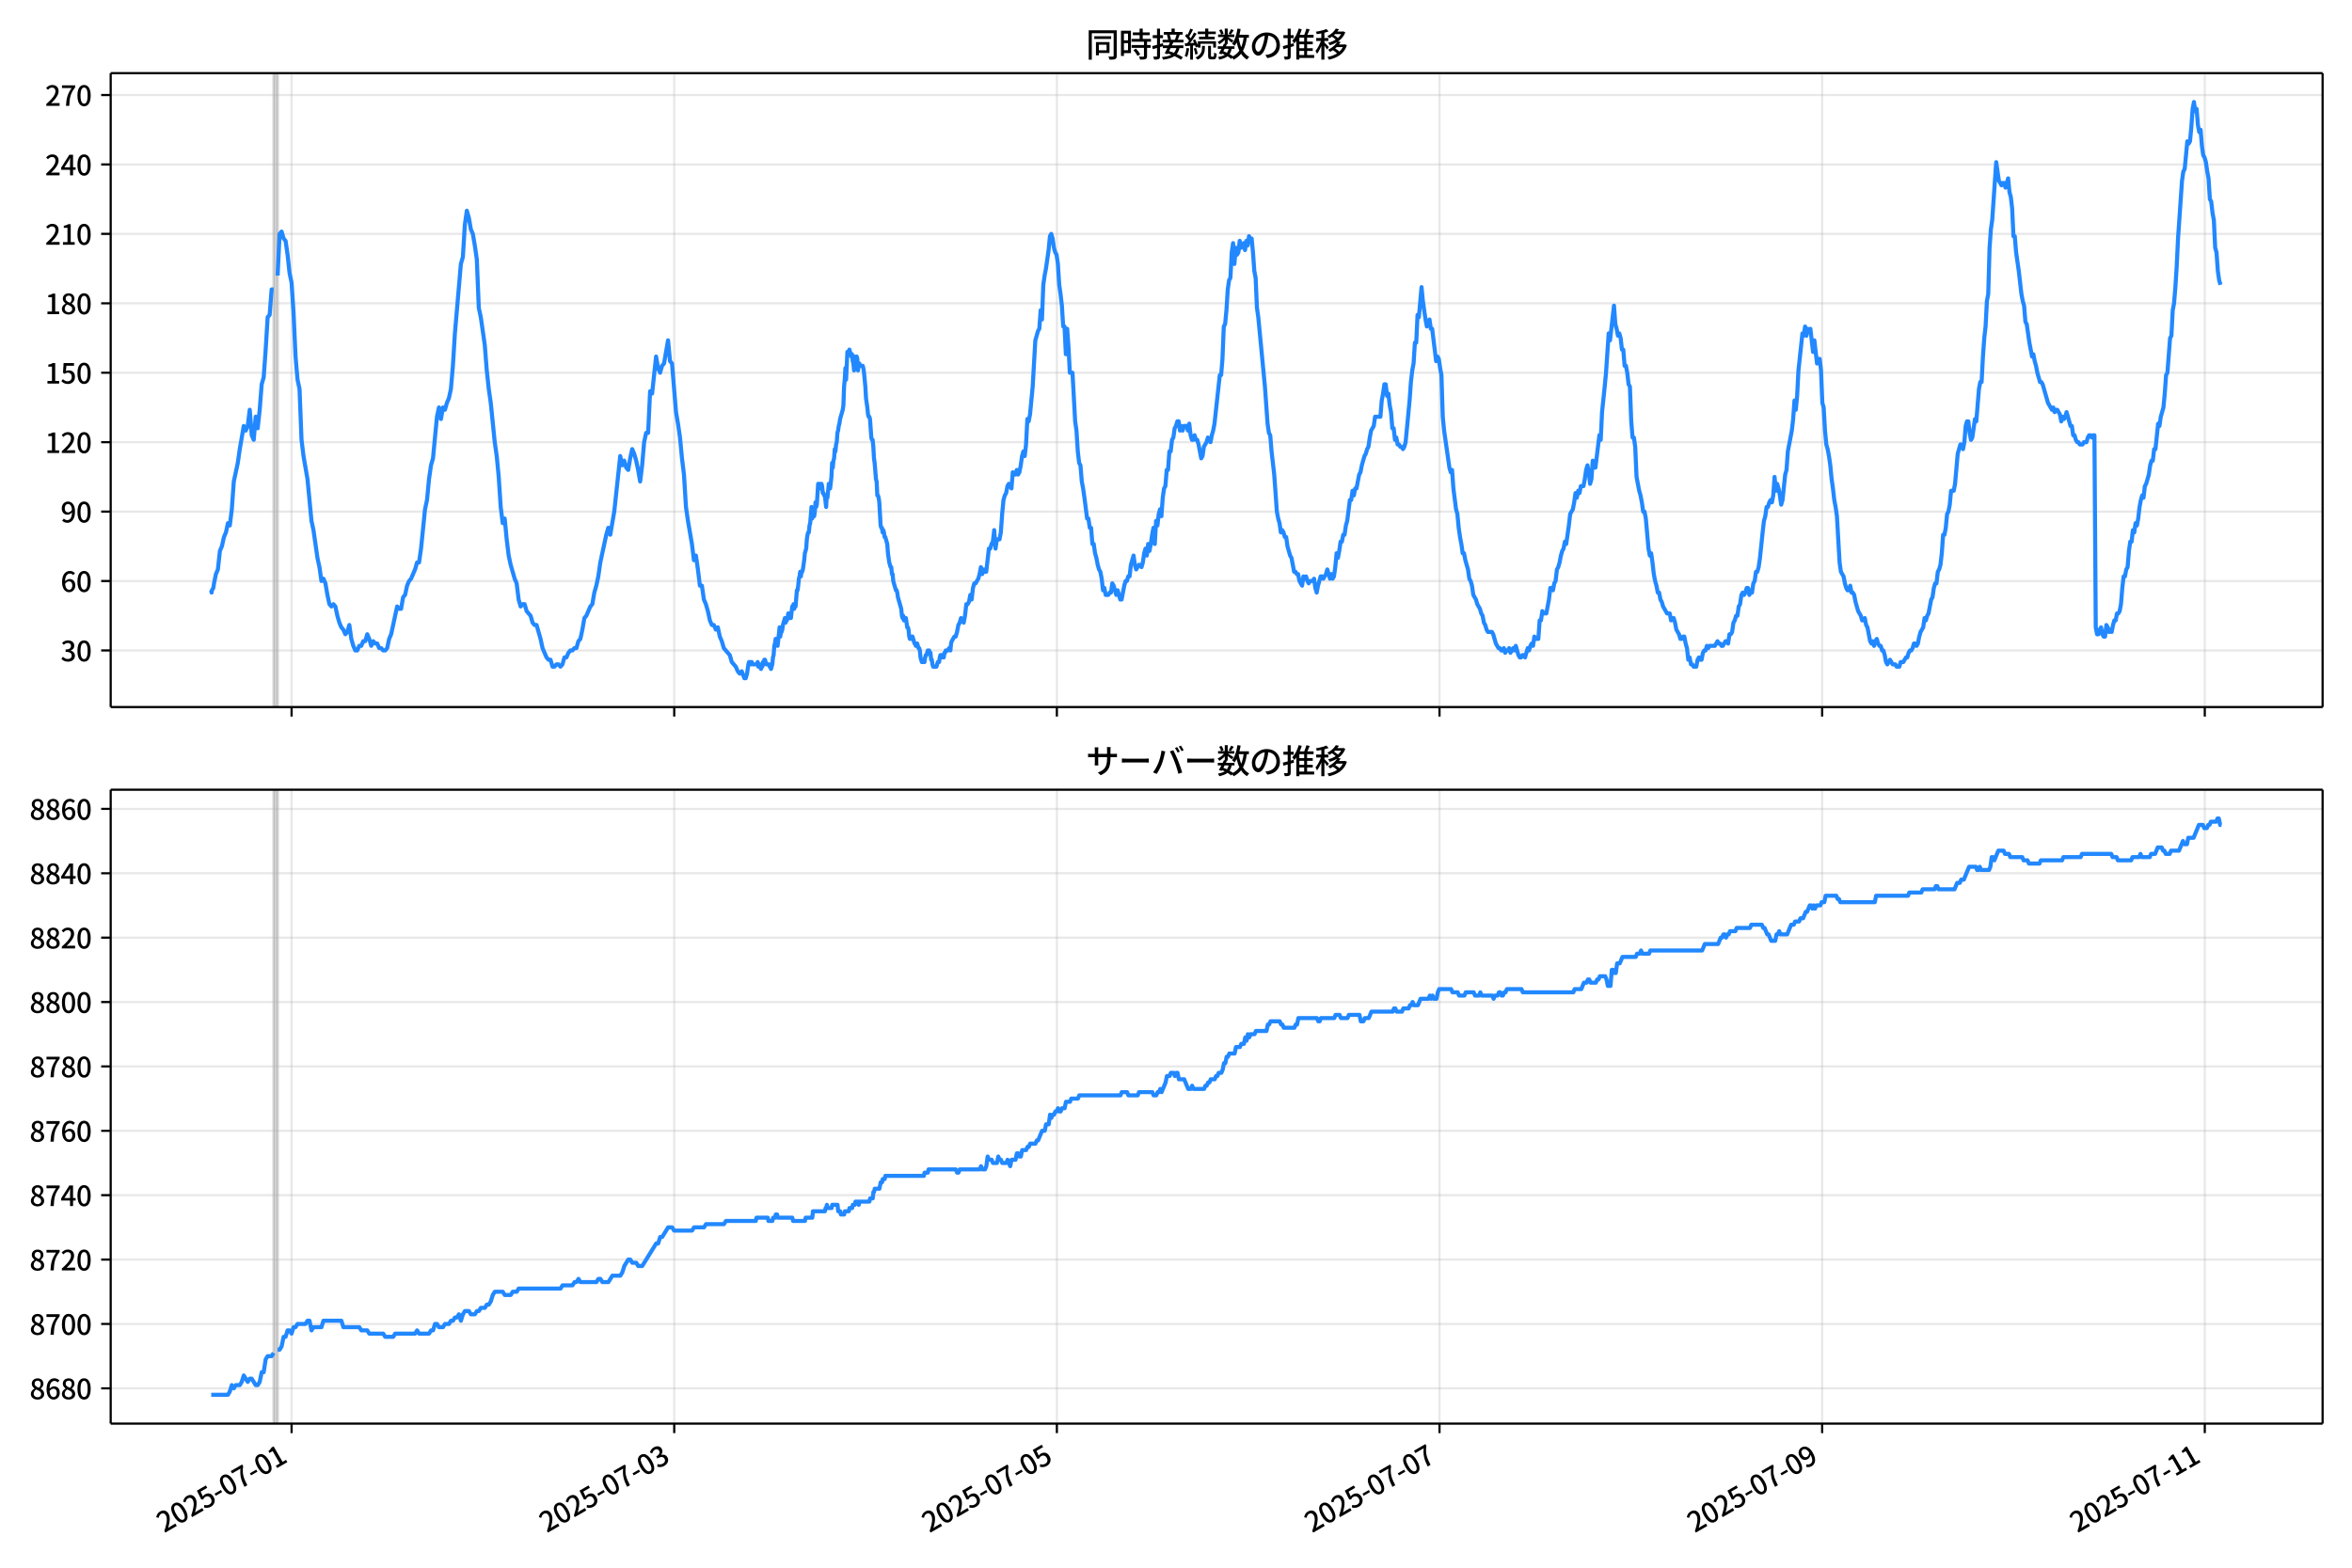 <!DOCTYPE svg  PUBLIC '-//W3C//DTD SVG 1.1//EN'  'http://www.w3.org/Graphics/SVG/1.1/DTD/svg11.dtd'>
<svg version="1.1" viewBox="0 0 864 576" xmlns="http://www.w3.org/2000/svg" xmlns:xlink="http://www.w3.org/1999/xlink">
 <defs>
  <style type="text/css">*{stroke-linejoin: round; stroke-linecap: butt}</style>
 </defs>
 <g id="aa">
  <g id="ab">
   <path d="m0 576h864v-576h-864z" fill="#fff"/>
  </g>
  <g id="ac">
   <g id="ad">
    <path d="m40.66 259.78h812.54v-232.9h-812.54z" fill="#fff"/>
   </g>
   <g id="ae">
    <path d="m100.53 259.78h1.464v-232.9h-1.464z" clip-path="url(#e)" fill="#808080" opacity=".3" stroke="#808080"/>
   </g>
   <g id="af">
    <g id="ag">
     <g id="ah">
      <path d="m107.11 259.78v-232.9" clip-path="url(#e)" fill="none" stroke="#b0b0b0" stroke-linecap="square" stroke-opacity=".3" stroke-width=".8"/>
     </g>
     <g id="ai">
      <defs>
       <path id="h" d="m0 0v3.5" stroke="#000" stroke-width=".8"/>
      </defs>
      <use x="107.114" y="259.778" stroke="#000000" stroke-width=".8" xlink:href="#h"/>
     </g>
    </g>
    <g id="aj">
     <g id="ak">
      <path d="m247.68 259.78v-232.9" clip-path="url(#e)" fill="none" stroke="#b0b0b0" stroke-linecap="square" stroke-opacity=".3" stroke-width=".8"/>
     </g>
     <g id="al">
      <use x="247.676" y="259.778" stroke="#000000" stroke-width=".8" xlink:href="#h"/>
     </g>
    </g>
    <g id="am">
     <g id="an">
      <path d="m388.24 259.78v-232.9" clip-path="url(#e)" fill="none" stroke="#b0b0b0" stroke-linecap="square" stroke-opacity=".3" stroke-width=".8"/>
     </g>
     <g id="ao">
      <use x="388.237" y="259.778" stroke="#000000" stroke-width=".8" xlink:href="#h"/>
     </g>
    </g>
    <g id="ap">
     <g id="aq">
      <path d="m528.8 259.78v-232.9" clip-path="url(#e)" fill="none" stroke="#b0b0b0" stroke-linecap="square" stroke-opacity=".3" stroke-width=".8"/>
     </g>
     <g id="ar">
      <use x="528.799" y="259.778" stroke="#000000" stroke-width=".8" xlink:href="#h"/>
     </g>
    </g>
    <g id="as">
     <g id="at">
      <path d="m669.36 259.78v-232.9" clip-path="url(#e)" fill="none" stroke="#b0b0b0" stroke-linecap="square" stroke-opacity=".3" stroke-width=".8"/>
     </g>
     <g id="au">
      <use x="669.36" y="259.778" stroke="#000000" stroke-width=".8" xlink:href="#h"/>
     </g>
    </g>
    <g id="av">
     <g id="aw">
      <path d="m809.92 259.78v-232.9" clip-path="url(#e)" fill="none" stroke="#b0b0b0" stroke-linecap="square" stroke-opacity=".3" stroke-width=".8"/>
     </g>
     <g id="ax">
      <use x="809.922" y="259.778" stroke="#000000" stroke-width=".8" xlink:href="#h"/>
     </g>
    </g>
   </g>
   <g id="ay">
    <g id="az">
     <g id="ba">
      <path d="m40.66 238.99h812.54" clip-path="url(#e)" fill="none" stroke="#b0b0b0" stroke-linecap="square" stroke-opacity=".3" stroke-width=".8"/>
     </g>
     <g id="bb">
      <defs>
       <path id="b" d="m0 0h-3.5" stroke="#000" stroke-width=".8"/>
      </defs>
      <use x="40.66" y="238.988" stroke="#000000" stroke-width=".8" xlink:href="#b"/>
     </g>
     <g id="bc">
      <!-- 30 -->
      <g transform="translate(22.26 242.97) scale(.1 -.1)">
       <defs>
        <path id="r" transform="scale(.016)" d="m1715-90q-371 0-656 90t-503 240q-217 150-377 323l359 474q211-205 479-359 269-153 634-153 269 0 467 92 199 93 311 266t112 423q0 256-125 451t-429 300q-304 106-835 106v551q467 0 732 105 266 106 384 291 119 186 119 423 0 307-192 489-192 183-531 183-269 0-503-119-233-118-438-316l-384 460q282 256 614 413 333 157 737 157 422 0 748-144 327-144 512-413 186-269 186-659 0-403-221-685-221-281-592-422v-26q269-70 490-227t349-400 128-557q0-422-215-726-214-304-573-468-358-163-787-163z"/>
        <path id="a" transform="scale(.016)" d="m1830-90q-460 0-806 275-346 276-535 823-188 547-188 1366 0 820 188 1357 189 538 535 803 346 266 806 266 461 0 800-269 340-269 528-803 189-534 189-1354 0-819-189-1366-188-547-528-823-339-275-800-275zm0 589q237 0 422 185 186 186 288 599 103 413 103 1091 0 679-103 1082-102 403-288 582-185 180-422 180-236 0-422-180-186-179-292-582-105-403-105-1082 0-678 105-1091 106-413 292-599 186-185 422-185z"/>
       </defs>
       <use xlink:href="#r"/>
       <use transform="translate(57)" xlink:href="#a"/>
      </g>
     </g>
    </g>
    <g id="bd">
     <g id="be">
      <path d="m40.66 213.48h812.54" clip-path="url(#e)" fill="none" stroke="#b0b0b0" stroke-linecap="square" stroke-opacity=".3" stroke-width=".8"/>
     </g>
     <g id="bf">
      <use x="40.66" y="213.479" stroke="#000000" stroke-width=".8" xlink:href="#b"/>
     </g>
     <g id="bg">
      <!-- 60 -->
      <g transform="translate(22.26 217.46) scale(.1 -.1)">
       <defs>
        <path id="l" transform="scale(.016)" d="m1971-90q-339 0-634 144-294 144-518 435-224 292-352 733-128 442-128 1044 0 678 147 1161 148 483 397 784 250 301 570 445t665 144q397 0 688-147 292-147 490-359l-403-448q-128 154-327 253-198 99-409 99-307 0-567-182-259-182-413-605-153-422-153-1145 0-608 115-1002t326-589q212-195 493-195 212 0 375 121 163 122 259 343t96 522q0 300-90 511-89 212-259 320-169 109-419 109-211 0-451-134t-458-461l-25 538q134 192 313 323t374 201q196 71 375 71 397 0 694-163 298-163 467-490 170-326 170-825 0-468-195-817-195-348-512-544-317-195-701-195z"/>
       </defs>
       <use xlink:href="#l"/>
       <use transform="translate(57)" xlink:href="#a"/>
      </g>
     </g>
    </g>
    <g id="bh">
     <g id="bi">
      <path d="m40.66 187.97h812.54" clip-path="url(#e)" fill="none" stroke="#b0b0b0" stroke-linecap="square" stroke-opacity=".3" stroke-width=".8"/>
     </g>
     <g id="bj">
      <use x="40.66" y="187.97" stroke="#000000" stroke-width=".8" xlink:href="#b"/>
     </g>
     <g id="bk">
      <!-- 90 -->
      <g transform="translate(22.26 191.95) scale(.1 -.1)">
       <defs>
        <path id="q" transform="scale(.016)" d="m1562-90q-410 0-708 150-297 151-502 356l403 461q141-160 346-256t422-96q224 0 425 102 202 103 352 333 151 230 237 614 87 384 87 941 0 589-115 970t-323 563-496 182q-205 0-372-118-166-118-262-336t-96-525q0-301 86-512 87-211 259-323 173-112 417-112 224 0 460 141 237 141 448 461l32-544q-134-180-313-314t-371-208-384-74q-391 0-689 166-297 167-467 496-169 330-169 823 0 467 195 816t515 541 698 192q339 0 636-138 298-137 519-419 221-281 349-710t128-1018q0-691-141-1187t-391-807q-249-310-563-461-313-150-652-150z"/>
       </defs>
       <use xlink:href="#q"/>
       <use transform="translate(57)" xlink:href="#a"/>
      </g>
     </g>
    </g>
    <g id="bl">
     <g id="bm">
      <path d="m40.66 162.46h812.54" clip-path="url(#e)" fill="none" stroke="#b0b0b0" stroke-linecap="square" stroke-opacity=".3" stroke-width=".8"/>
     </g>
     <g id="bn">
      <use x="40.66" y="162.461" stroke="#000000" stroke-width=".8" xlink:href="#b"/>
     </g>
     <g id="bo">
      <!-- 120 -->
      <g transform="translate(16.56 166.45) scale(.1 -.1)">
       <defs>
        <path id="k" transform="scale(.016)" d="m544 0v608h1037v3277h-845v467q333 58 579 147 247 90 451 218h557v-4109h915v-608h-2694z"/>
        <path id="d" transform="scale(.016)" d="m282 0v429q697 621 1164 1136 468 515 701 956 234 442 234 826 0 256-87 451-86 196-262 301-176 106-445 106-275 0-506-151-230-150-422-368l-416 410q301 333 637 518 336 186 803 186 429 0 749-176t496-493 176-745q0-455-224-919t-615-935q-390-470-889-950 186 20 394 36t374 16h1184v-634h-3046z"/>
       </defs>
       <use xlink:href="#k"/>
       <use transform="translate(57)" xlink:href="#d"/>
       <use transform="translate(114)" xlink:href="#a"/>
      </g>
     </g>
    </g>
    <g id="bp">
     <g id="bq">
      <path d="m40.66 136.95h812.54" clip-path="url(#e)" fill="none" stroke="#b0b0b0" stroke-linecap="square" stroke-opacity=".3" stroke-width=".8"/>
     </g>
     <g id="br">
      <use x="40.66" y="136.952" stroke="#000000" stroke-width=".8" xlink:href="#b"/>
     </g>
     <g id="bs">
      <!-- 150 -->
      <g transform="translate(16.56 140.94) scale(.1 -.1)">
       <defs>
        <path id="j" transform="scale(.016)" d="m1715-90q-365 0-653 90t-506 237q-217 147-383 307l352 480q134-134 294-246t361-183q202-70 452-70 262 0 473 118 212 119 333 346 122 227 122 541 0 460-247 716-246 256-649 256-224 0-384-64t-365-198l-365 237 141 2240h2387v-627h-1747l-109-1204q154 77 307 118 154 42 340 42 397 0 723-160t518-490q192-329 192-847 0-519-224-887t-586-560q-361-192-777-192z"/>
       </defs>
       <use xlink:href="#k"/>
       <use transform="translate(57)" xlink:href="#j"/>
       <use transform="translate(114)" xlink:href="#a"/>
      </g>
     </g>
    </g>
    <g id="bt">
     <g id="bu">
      <path d="m40.66 111.44h812.54" clip-path="url(#e)" fill="none" stroke="#b0b0b0" stroke-linecap="square" stroke-opacity=".3" stroke-width=".8"/>
     </g>
     <g id="bv">
      <use x="40.66" y="111.443" stroke="#000000" stroke-width=".8" xlink:href="#b"/>
     </g>
     <g id="bw">
      <!-- 180 -->
      <g transform="translate(16.56 115.43) scale(.1 -.1)">
       <defs>
        <path id="f" transform="scale(.016)" d="m1830-90q-441 0-787 163-345 164-547 448-202 285-202 650 0 314 122 557t314 419 403 291v32q-256 186-442 458-185 272-185 643 0 365 176 640t480 425q304 151 694 151 410 0 704-160t457-439q164-278 164-649 0-237-96-448t-234-381q-137-169-291-278v-32q218-115 397-285 179-169 288-406t109-557q0-346-189-628-189-281-532-448-342-166-803-166zm314 2708q205 198 310 419 106 221 106 464 0 211-83 384t-247 272q-163 99-393 99-288 0-480-183-192-182-192-502 0-256 134-429 135-172 359-294t486-230zm-294-2170q236 0 418 89 183 90 285 253 103 164 103 388 0 211-90 367-89 157-246 272-157 116-368 215t-454 195q-244-173-398-426-153-252-153-553 0-237 118-416 119-179 324-282 205-102 461-102z"/>
       </defs>
       <use xlink:href="#k"/>
       <use transform="translate(57)" xlink:href="#f"/>
       <use transform="translate(114)" xlink:href="#a"/>
      </g>
     </g>
    </g>
    <g id="bx">
     <g id="by">
      <path d="m40.66 85.933h812.54" clip-path="url(#e)" fill="none" stroke="#b0b0b0" stroke-linecap="square" stroke-opacity=".3" stroke-width=".8"/>
     </g>
     <g id="bz">
      <use x="40.66" y="85.933" stroke="#000000" stroke-width=".8" xlink:href="#b"/>
     </g>
     <g id="ca">
      <!-- 210 -->
      <g transform="translate(16.56 89.919) scale(.1 -.1)">
       <use xlink:href="#d"/>
       <use transform="translate(57)" xlink:href="#k"/>
       <use transform="translate(114)" xlink:href="#a"/>
      </g>
     </g>
    </g>
    <g id="cb">
     <g id="cc">
      <path d="m40.66 60.424h812.54" clip-path="url(#e)" fill="none" stroke="#b0b0b0" stroke-linecap="square" stroke-opacity=".3" stroke-width=".8"/>
     </g>
     <g id="cd">
      <use x="40.66" y="60.424" stroke="#000000" stroke-width=".8" xlink:href="#b"/>
     </g>
     <g id="ce">
      <!-- 240 -->
      <g transform="translate(16.56 64.41) scale(.1 -.1)">
       <defs>
        <path id="m" transform="scale(.016)" d="m2170 0v3072q0 192 12 457 13 266 20 458h-26q-90-179-183-365-92-185-195-364l-921-1415h2579v-576h-3328v493l1875 2957h858v-4717h-691z"/>
       </defs>
       <use xlink:href="#d"/>
       <use transform="translate(57)" xlink:href="#m"/>
       <use transform="translate(114)" xlink:href="#a"/>
      </g>
     </g>
    </g>
    <g id="cf">
     <g id="cg">
      <path d="m40.66 34.915h812.54" clip-path="url(#e)" fill="none" stroke="#b0b0b0" stroke-linecap="square" stroke-opacity=".3" stroke-width=".8"/>
     </g>
     <g id="ch">
      <use x="40.66" y="34.915" stroke="#000000" stroke-width=".8" xlink:href="#b"/>
     </g>
     <g id="ci">
      <!-- 270 -->
      <g transform="translate(16.56 38.901) scale(.1 -.1)">
       <defs>
        <path id="g" transform="scale(.016)" d="m1235 0q32 646 109 1187t224 1024 384 941 576 938h-2208v627h3027v-455q-409-512-665-989-256-476-397-969t-205-1053-90-1251h-755z"/>
       </defs>
       <use xlink:href="#d"/>
       <use transform="translate(57)" xlink:href="#g"/>
       <use transform="translate(114)" xlink:href="#a"/>
      </g>
     </g>
    </g>
   </g>
   <g id="cj">
    <path d="m77.594 216.88.139.85.123-.85.508-.85.259-1.701.691-3.401.73-1.701.735-6.802.73-1.701.759-3.401.729-1.701.734-3.401.69.85.732-5.952.732-10.204 1.464-6.802.732-5.102 1.464-8.503.732 1.701.732-1.701.732-5.952.732 9.353.732 1.701.732-8.503.732 4.252.732-6.802.732-9.353.732-2.551.732-10.204.732-11.904.732-.85.732-9.353h.732m1.464-5.102.732-15.305.732-.85.732 2.551.732.85.732 5.102.732 6.802.732 3.401.732 11.054.732 16.156.732 8.503.732 3.401.732 18.707.732 5.952 1.464 8.503 1.464 15.305.732 3.401 1.464 10.204.732 3.401.732 5.102.732-.85.732 1.701.732 4.252.732 3.401.732.85.732-.85.732.85.732 3.401.732 2.551.732 1.701.732.85.732 1.701.732-.85.732-2.551.732 5.102.732 2.551.732 1.701h.732l.732-1.701h.732l.732-1.701h.732l.732-2.551.732 1.701.732 2.551.732-1.701.732.85h.732l.732 1.701h.732l.732.85h.732l.732-.85.732-3.401.732-1.701 2.196-10.204.732.85h.732l.732-4.252.732-.85.732-3.401.732-1.701.732-.85 1.464-3.401.732-2.551h.732l.732-5.102 1.464-14.455.732-3.401.732-7.653.732-5.102.732-2.551 1.464-15.305.732-3.401.732 4.252.732-4.252.732.85.732-2.551.732-1.701.732-3.401.732-8.503.732-11.904 2.196-25.509.732-2.551.732-11.904.732-5.102.732 2.551.732 4.252.732 1.701.732 4.252.732 5.102.732 17.856.732 3.401 1.464 10.204.732 9.353.732 6.802.732 5.102 1.464 14.455.732 5.102.732 7.653.732 11.054.732 5.952.732-1.701.732 7.653.732 5.952.732 3.401 1.464 5.102.732 1.701.732 5.952.732 2.551.732-.85h.732l.732 2.551 1.464 1.701.732 2.551.732.85h.732l1.464 5.102.732 3.401 1.464 3.401.732.85h.732l.732 2.551h.732l.732-.85h.732l.732.85.732-.85.732-2.551h.732l.732-1.701.732-.85h.732l.732-.85h.732l.732-2.551.732-.85.732-3.401.732-4.252.732-.85 1.464-3.401.732-.85.732-4.252.732-2.551.732-3.401.732-5.102 2.196-10.204.732-2.551.732 2.551 1.464-8.503 2.196-20.407.732 3.401.732-1.701.732 2.551.732.85.732-4.252.732-3.401.732 1.701.732 2.551.732 3.401.732 4.252.732-5.952.732-8.503.732-3.401h.732l.732-15.305.732.85 1.464-13.605.732 4.252.732 1.701.732-2.551.732-.85 1.464-8.503.732 7.653.732.85 1.464 17.856.732 4.252.732 5.102.732 7.653.732 5.952.732 11.904.732 5.102 1.464 8.503.732 5.952.732-1.701.732 5.102.732 5.952h.732l.732 5.102.732 1.701.732 2.551.732 3.401.732 1.701h.732l.732 1.701.732-.85.732 3.401.732 1.701.732 2.551 2.196 2.551.732 2.551 1.464 1.701.732 1.701.732.85.732-.85.976 2.551h.488l.488-1.701.488-3.401.244-.85h.488l.244.85.244-.85.244.85h1.708l.244-.85.244 1.701h.244l.244-.85.488 1.701.244-.85h.244l.244-1.701.244.85.244-1.701h.244l.488 1.701h.976l.244.85h.244l.244.85.488-1.701.244-2.551.244-.85.244-3.401.244-.85.244-1.701h.488l.244 2.551.732-6.802.244 3.401.244-1.701h.244l.244-.85.244-1.701.732-2.551.244 1.701.244-.85h.244l.244-.85.244-1.701h.488l.244 1.701h.244l.488-4.252h.244l.244-.85.244 1.701.244-1.701.244.85.488-5.952h.244l.244-1.701.244-2.551.244-.85.244-1.701.244 1.701.244-1.701h.244l.244-.85.488-3.401.244-2.551.488-1.701.244-3.401.244-1.701.244-.85h.244l.244-2.551.244-.85.488-5.952.244 4.252.244-2.551h.244l.244 1.701.244-1.701.244-3.401.244 1.701.244-.85.488-7.653h.244l.488 1.701.244-1.701h.244l.244.85.244 2.551h.244l.244.85h.244l.488 4.252.244-4.252.244.85.488-5.102.488 1.701.488-4.252.244-5.102.244 1.701.244-2.551.244-.85.244-3.401.244.85.244-2.551.244-.85.244-3.401.244-.85.244-1.701.244-.85.244-1.701.976-3.401.244-1.701.244-6.802.244-2.551.244-4.252.244 4.252.488-10.204h.244l.244.85.244-1.701.732 2.551.244-.85.244 2.551.244.85.244 2.551.244-5.102.244 1.701.244.85.244-2.551.244.85.244 4.252.244-1.701.244-.85.244.85h.976l.244.85.244 1.701.488 5.102.244 4.252.488 3.401.244 2.551.244.85h.244l.244.85.488 6.802.244.85h.244l.244 2.551.244 4.252.244 1.701.488 5.952.244.85.244 5.102h.244l.244.85.244 1.701.488 8.503.244.85h.244l.244 1.701.244-.85.244.85.244 1.701h.244l.732 2.551.244 3.401.488 3.401.488 1.701h.244l.244 2.551h.244l.244 2.551.976 3.401h.244l.244.85.244 1.701 1.22 4.252.244 2.551.244.85.244-.85.244 1.701.244-.85h.488l.488 3.401h.244l.244.85.244 2.551.244.85h.488l.244-.85h.244l.732 2.551h.244l.244.85.244-.85h.244l.488 1.701h.244l.244.85.244 2.551.488 1.701h.488l.244-.85.244.85.244-1.701.244-.85h.244l.488-1.701.244.85.244-.85.244.85h.244l.244 2.551h.244l.244 1.701.244.85h1.22l.488-1.701h.488l.244-1.701.244-.85h.488l.244.85h.488l.244-1.701h.244l.244-.85h.732l.488-.85.488.85.244-2.551.244-.85.976-1.701h.488l.488-1.701.488-2.551.488-.85.488-1.701.976 1.701.488-2.551.488-4.252h.488l.488-.85.488-2.551.488 1.701.488-4.252.488-1.701h.488l.976-1.701.488-1.701.488-2.551.488 2.551.488-1.701.488.85h.488l.976-8.503h.488l.488-1.701.488-.85.488-4.252.488 6.802.488-3.401h.976l.488-2.551.488-6.802.488-5.102.488-1.701.488-.85.488-2.551.488-.85.976 1.701.488-5.952.488.85h.488l.488-1.701.488 1.701.488-.85.488-2.551.488-3.401.488-1.701.488 1.701.488-4.252.488-9.353.488.85.488-2.551.976-10.204.976-17.006.976-3.401.488-.85.488-6.802.488 3.401.488-12.755.488-3.401.488-2.551.976-6.802.488-5.102.488-.85.488 1.701.488 3.401.488 1.701.488.85.488 3.401.488 7.653.488 3.401.488 4.252.488 7.653h.488l.488 10.204.488-9.353.488 6.802.488 9.353h.976l.976 17.856.488 3.401.488 7.653.488 4.252.488.85.488 5.952.488 2.551.488 3.401.976 7.653h.488l.488 3.401h.488l.488 5.952h.488l.488 3.401.488 1.701.488 2.551.488 1.701.488.85.488 2.551.488 4.252.488-.85.488 2.551h.976l.488-.85h.488l.488-3.401.488.85.976 3.401.488-1.701.976 3.401h.488l.976-5.102.488-1.701h.488l.488-1.701h.488l.488-4.252.976-3.401.488 3.401.488 1.701.976-1.701h.488l.488.85.488-1.701.488-3.401.488-1.701.488 2.551.488-4.252.488 2.551.488-2.551.488-3.401.488-2.551.488 5.952.488-8.503.488 1.701.488-4.252.488-1.701.488 2.551.488-6.802.488-3.401.488-.85.488-5.952h.488l.488-6.802h.488l.488-4.252.488-.85.488-3.401.488-.85.488-1.701h.488l.488 3.401.488-1.701.488 1.701.488-1.701h.976l.488 1.701.488-2.551.488 4.252.488 1.701h.488l.488-1.701.488 1.701h.488l.488 1.701.976 5.102.488-.85.488-3.401.976-1.701.488-1.701.976 1.701.488-2.551.488-1.701.488-2.551 1.952-17.856h.488l.488-5.952.488-11.904.488-.85.488-5.102.488-7.653.488-3.401.488-.85.488-9.353.488-3.401.488 7.653.488-5.952.488 2.551.488-.85.488-4.252.488 2.551.976-1.701.488 2.551.488-3.401.488 1.701.488-3.401.488.85h.488l.488 5.102.488 6.802.488 2.551.488 11.054.488 3.401 2.44 25.509.976 13.605.488 3.401.488.85.488 5.952.976 8.503.976 13.605.488 2.551.488 1.701.488 3.401.488-.85.488.85.488 1.701h.488l.488 3.401.976 3.401.488.85.976 5.102h.488l.488.85h.488l.488 2.551.976 1.701.488-3.401.488.85.488-.85.488 1.701.488.85.488-.85h.976l.488-.85.488 3.401.488 1.701.488-2.551.976-3.401h.488l.488.85.976-1.701.488-1.701.976 3.401.488-1.701.488 1.701.488-.85.488-3.401.488-5.102.488 1.701.488-2.551.488-3.401h.488l.488-2.551h.488l.488-3.401.488-1.701.976-7.653h.488l.488-3.401.488 1.701.488-2.551h.488l.976-5.102.488-.85.488-2.551.976-3.401.488-.85.488-1.701.488-.85.488-3.401.488-2.551.976-1.701.488-3.401h1.952l.488-5.952.488-2.551.488-3.401h.488l.488 4.252.488-.85.488 4.252.488 2.551.488 5.952h.488l.488 4.252.488-.85.488 2.551h.488l.488.85h.488l.488.85.488-.85.488-1.701 1.464-15.305.488-6.802.488-4.252.488-2.551.488-7.653h.488l.488-10.204.488.85.976-11.054.488 5.102.976 6.802.488 2.551.488-.85.488-1.701.488 3.401h.488l1.464 11.904.488-1.701.488.85.488 3.401.488 2.551.488 15.305.488 5.102 1.952 13.605.488 1.701.488-.85.488 6.802.976 7.653.488 1.701.488 5.102.488 3.401.488 2.551.488 3.401h.488l.488 2.551.976 3.401.488 3.401.488.85.488 1.701.488 3.401.976 1.701.488 1.701.976 1.701.488 1.701.488.85.488 2.551.488.85.488 1.701.488.85h1.464l.488.85.976 3.401.976 1.701h.488l.488.85h.488l.488-.85.488 1.701.488-.85h.488l.488-.85.488 1.701.976-1.701.488.85.488-1.701.976 3.401.488.85h.488l.488-.85h.488l.488.85.976-3.401.488.85.488-1.701.488-.85.488.85.488-3.401.488.85h.976l.488-6.802h.488l.488-3.401.488.85h.976l.976-5.102.488-4.252h.488l.488.85.488-2.551.488-.85.488-4.252.488-.85.488-1.701.488-2.551.488-1.701.488-.85.488-2.551.488.85.976-6.802.488-4.252.976-1.701.488-2.551.488-3.401.488 1.701.488-2.551.488.85.488-2.551h.976l.488-2.551.488-3.401.488-1.701.488 2.551.488 4.252.488-1.701.488-6.802.488 2.551h.488l1.464-11.904.488 1.701.488-10.204.976-9.353.488-5.102.976-14.455.488 2.551 1.464-12.755.488 6.802.488 1.701.488 2.551.488-.85.488 1.701.488 4.252h.488l.488 5.952h.488l.488 2.551.488 4.252.488.85.488 12.755.488 5.952h.488l.488 3.401.488 11.054.976 5.102.488 1.701.488 2.551.488 3.401h.488l.488 2.551.976 11.054.488 2.551.488-.85.488 3.401.488 4.252.488 2.551.488 1.701.488 2.551h.488l.488 2.551.488.85.488 1.701 1.464 2.551h.976l.488 2.551.488-.85h.488l.488 1.701.488 2.551.976 1.701.488 1.701h.488l.488-.85h.488l.488 2.551.488 1.701.488 4.252.488-.85.488 2.551h.488l.488.85h.976l.488-2.551.488-.85.488.85h.488l.488-2.551.488-.85h.488l.488-1.701.488.85.488-.85h1.952l.976-1.701.488.85h.488l.488.85h.488l.976-1.701h.488l.488.85.488-3.401h.488l.488-.85.488-3.401.488-.85.488-1.701h.488l.488-3.401.488-.85.488-3.401.488-.85.488.85.488-.85.488-1.701h.488l.488 2.551.488-1.701.488.85.488-3.401.488-.85.488-3.401h.488l.488-1.701.488-3.401.976-9.353.488-4.252.488-1.701.488-3.401h.488l.488-1.701.488-.85.488.85.488-2.551.488-6.802.488 5.102.488-2.551.488 1.701.488 2.551.488 3.401.488-1.701.976-9.353.488-1.701.488-6.802 1.464-7.653.488-4.252.488-6.802.488 3.401.488-5.102.488-9.353 1.464-13.605.488.85.488-3.401.488 3.401.488-2.551.488.85.488-.85.976 8.503.488-4.252.976 8.503.488-1.701h.488l.488 4.252.488 11.904.488 1.701.488 8.503.488 5.102.488 1.701.488 2.551.488 3.401.488 5.102.488 3.401.488 4.252.488 2.551.488 3.401.976 17.006.488 3.401.976 1.701.488 2.551.488 1.701.488.85h.488l.488-1.701.488 2.551h.488l.488.85.488 2.551.976 3.401.976 1.701.488 1.701h.488l.488-.85.488 2.551.488.85.976 5.102.488.85.488-.85.488 1.701.488-1.701.488-.85.488 1.701.488.85h.488l.488 1.701h.488l.488 1.701.488 2.551.488.85.976-1.701.976 1.701h.976l.488.85h.976l.488-1.701h.976l.976-1.701h.488l.488-1.701.488-.85h.488l.488-.85.488-1.701h.488l.488.85.488-.85.488-2.551.488-1.701.976-1.701.488-3.401.488.85.488-1.701.488-.85.976-5.102.488-.85.488-3.401.488-1.701h.488l.488-4.252.488-.85.488-1.701.488-4.252.488-6.802h.488l.488-2.551.488-5.102.488-.85.488-2.551.488-5.102h.976l.488-2.551.976-11.054.976-3.401h.488l.488 1.701.488-2.551.488-5.952.488-1.701h.488l.488 4.252.488 2.551.488-.85.976-6.802.488.85.976-11.904.488-2.551h.488l.488-9.353.488-6.802.488-4.252.488-9.353.488-2.551.488-17.006.488-6.802.488-3.401 1.464-21.258.976 6.802.976 1.701.488-.85h.488l.488 1.701.976-3.401.488 5.102.488 1.701.488 4.252.488 10.204h.488l.488 5.952.976 6.802.976 8.503.488 2.551.488 1.701.488 5.952.488.85.976 6.802.976 5.102.488-.85.488 2.551.488 1.701.488 2.551.976 3.401h.488l.488.85 1.952 6.802 1.464 2.551.488-.85.488 1.701.488-.85h.488l.976 1.701.488 2.551.488-1.701.488.85.488-.85.488-1.701 1.464 5.102h.488l.488 3.401h.488l.488 1.701.488.85h.488l.488.85h.976l.488-.85h.976l.488-1.701.488-.85h.488l.488.85.488-.85h.488l.488 70.575.488 2.551h.488l.488-1.701.488-.85.488 2.551.488.85h.488l.488-4.252.488.85.488 1.701.488-.85.488.85.488-2.551.488-1.701h.488l.488-2.551h.488l.488-.85.488-2.551.488-5.952.488-4.252h.488l.488-2.551.488-.85.488-5.952.488-3.401h.488l.488-4.252.488.85.488-3.401.488.85.488-2.551.488-4.252.488-2.551.488-1.701.488.85.488-4.252.488-.85.976-3.401.488-3.401.488-1.701h.488l.488-4.252h.488l.976-9.353.488.85.488-3.401.976-3.401.488-5.102.488-6.802.488-.85.976-12.755.488-.85.488-9.353.488-2.551.488-5.952.488-7.653.488-10.204 1.464-21.258.488-3.401.488-.85.976-10.204.488.85.488-.85.488-5.102.488-6.802.488-2.551.488 3.401.488-.85.488 5.952.488 2.551.488-.85.488 5.952.488 3.401.488.85.488 1.701.488 3.401.488 2.551.488 7.653.488.85.488 4.252.488 2.551.488 10.204.488 1.701.488 6.802.488 3.401.488 1.701v0" clip-path="url(#e)" fill="none" stroke="#28f" stroke-linecap="square" stroke-width="1.5"/>
   </g>
   <g id="ck">
    <path d="m40.66 259.78v-232.9" fill="none" stroke="#000" stroke-linecap="square" stroke-width=".8"/>
   </g>
   <g id="cl">
    <path d="m853.2 259.78v-232.9" fill="none" stroke="#000" stroke-linecap="square" stroke-width=".8"/>
   </g>
   <g id="cm">
    <path d="m40.66 259.78h812.54" fill="none" stroke="#000" stroke-linecap="square" stroke-width=".8"/>
   </g>
   <g id="cn">
    <path d="m40.66 26.88h812.54" fill="none" stroke="#000" stroke-linecap="square" stroke-width=".8"/>
   </g>
   <g id="co">
    <!-- 同時接続数の推移 -->
    <g transform="translate(398.93 20.88) scale(.12 -.12)">
     <defs>
      <path id="x" transform="scale(.016)" d="m1587 3936h3232v-518h-3232v518zm320-1114h557v-2534h-557v2534zm301 0h2291v-2086h-2291v512h1734v1069h-1734v505zm-1683 2260h5113v-570h-4524v-5056h-589v5626zm4768 0h595v-4896q0-250-67-397t-227-218q-160-77-426-96t-675-19q-13 83-45 192t-77 218q-45 108-89 185 281-13 527-13 247 0 330 0 83 7 118 42 36 35 36 112v4890z"/>
      <path id="v" transform="scale(.016)" d="m2714 4672h3238v-525h-3238v525zm-244-1235h3712v-538h-3712v538zm20-1184h3635v-531h-3635v531zm1523 3155h595v-2310h-595v2310zm832-2451h589v-2823q0-230-61-364-61-135-227-199-167-70-423-86t-633-16q-20 121-78 285-57 163-121 284 275-6 509-9t310-3q77 6 106 28 29 23 29 93v2810zm-2023-1677 487 282q153-160 313-352t294-381q135-189 206-343l-519-313q-64 153-189 348-124 196-278 394-154 199-314 365zm-2086 3718h1619v-4281h-1619v544h1056v3187h-1056v550zm32-1843h1293v-537h-1293v537zm-320 1843h563v-4832h-563v4832z"/>
      <path id="w" transform="scale(.016)" d="m3866 5408h614v-870h-614v870zm-1479-653h3597v-518h-3597v518zm-230-1485h4e3v-518h-4e3v518zm825 922 519 102q64-160 121-342 58-182 96-352 39-170 45-304l-544-128q-6 134-42 313-35 180-83 365-48 186-112 346zm1856 109 589-71q-96-275-202-557-105-281-195-486l-518 77q58 147 122 329 64 183 118 372t86 336zm-2643-2106h3943v-518h-3943v518zm1408 685 602-115q-167-371-362-784t-390-797-362-685l-525 179q160 288 346 666t368 784 323 752zm-659-2157 358 403q352-102 733-240 381-137 752-304 371-166 697-336 327-169 558-329l-384-461q-218 160-532 336-313 176-685 345-371 170-755 323-384 154-742 263zm1894 1114 583-71q-122-550-353-944-230-393-604-662t-922-435q-547-167-1296-269-25 128-93 269-67 141-137 230 678 64 1168 192t819 349q330 221 531 550 202 330 304 791zm-4684 217q396 90 953 240 557 151 1120 311l77-544q-525-154-1053-311-528-156-963-284l-134 588zm121 2093h1965v-563h-1965v563zm819 1248h576v-5229q0-236-51-374t-192-208q-141-77-355-99-214-23-541-16-13 115-64 288t-109 294q205-6 381-6t234 0q64 0 92 28 29 29 29 93v5229z"/>
      <path id="u" transform="scale(.016)" d="m4058 5408h595v-1798h-595v1798zm-1415-563h3443v-499h-3443v499zm231-992h3008v-499h-3008v499zm-224-877h3475v-1203h-531v729h-2432v-729h-512v1203zm1964-877h551v-1881q0-122 22-157 23-35 106-35 25 0 92 0 68 0 135 0t99 0q51 0 83 54t45 224 19 515q90-70 234-131t259-93q-19-429-83-662-64-234-183-326-118-93-316-93-39 0-103 0t-134 0-138 0q-67 0-99 0-237 0-365 64t-176 218q-48 153-48 422v1881zm-1164-6h550v-455q0-243-48-528-48-284-186-579-137-294-409-572-272-279-727-503-70 90-192 208-121 118-230 195 416 205 665 438 250 234 371 474 122 240 164 467 42 228 42 413v442zm-2240 3309 524-192q-121-244-259-503-137-259-275-496t-259-416l-410 173q122 186 246 438 125 253 240 515 116 263 193 481zm716-743 500-230q-224-359-496-756-272-396-548-764-275-368-518-650l-358 205q179 211 377 483 199 272 387 569 189 298 358 592 170 295 298 551zm-1721-665 307 403q166-154 339-340 173-185 320-364t224-327l-326-460q-77 160-218 348-141 189-314 384-172 196-332 356zm1485-832 435 179q128-211 249-458 122-246 215-474 93-227 137-412l-473-211q-32 185-119 422-86 237-201 486-115 250-243 468zm-1530-583q422 26 998 54 576 29 1184 68l7-499q-570-45-1127-84-556-38-992-70l-70 531zm1702-992 436 135q121-276 214-596t118-556l-454-148q-26 237-112 563-86 327-202 602zm-1363 109 499-83q-57-455-163-897-105-441-253-748-51 32-134 73-83 42-170 83-86 42-144 62 148 294 234 697t131 813zm691 627h525v-2861h-525v2861z"/>
      <path id="o" transform="scale(.016)" d="m224 2022h3187v-499h-3187v499zm51 2247h3111v-487h-3111v487zm1127-1735 563-121q-154-320-333-672t-352-679q-173-326-326-582l-532 173q148 243 324 566t345 669q170 346 311 646zm934-832 563-64q-89-480-262-838t-461-614-701-432-976-298q-25 128-99 269t-157 237q659 102 1085 303 426 202 666 554t342 883zm422 3597 519-211q-147-218-298-436-150-217-278-377l-403 186q121 173 252 413 132 240 208 425zm-1203 109h563v-2957h-563v2957zm-1075-320 448 186q134-192 246-420 112-227 157-393l-467-211q-38 172-147 406t-237 432zm1094-1050 397-236q-160-263-400-529-240-265-519-489-278-224-553-378-51 103-141 237-89 135-179 218 269 109 534 294 266 186 493 416 228 231 368 467zm487-204q83-45 246-145 163-99 352-211t346-211 221-150l-327-423q-83 77-230 198-147 122-317 253-170 132-327 250-156 119-259 189l295 250zm1798 396h2311v-556h-2311v556zm115 1178 615-90q-103-640-263-1235t-384-1101q-224-505-512-889-44 57-134 134t-186 157-166 125q275 339 473 796 199 458 340 995 141 538 217 1108zm1223-1510 614-58q-147-1101-445-1940-297-838-813-1443-515-604-1321-1014-26 71-90 177-64 105-134 208-70 102-128 159 742 346 1212 880 471 535 730 1290 260 755 375 1741zm-1005-135q134-851 387-1597 253-745 659-1305 407-560 1002-874-70-57-154-150-83-93-154-189-70-96-121-179-633 371-1056 988-422 618-688 1434-265 816-425 1783l550 89zm-3309-3065 327 416q377-148 754-330 378-182 701-378 324-195 548-368l-416-435q-211 179-519 378-307 198-666 383-358 186-729 334z"/>
      <path id="t" transform="scale(.016)" d="m3686 4378q-64-493-163-1041-99-547-265-1084-192-653-432-1104t-522-688-595-237q-320 0-596 221-275 221-448 621-172 400-172 931 0 537 220 1017 221 480 611 851 391 372 909 583 519 211 1121 211 576 0 1040-186 464-185 793-515 330-329 502-771 173-441 173-941 0-672-278-1194-278-521-816-851-538-329-1318-444l-378 601q166 20 307 42t263 48q307 70 585 217 279 148 496 375 218 227 342 534 125 308 125 692t-122 713q-121 330-358 573-236 243-582 380-346 138-781 138-525 0-935-186-409-185-694-489-284-304-432-656-147-352-147-678 0-365 89-605 90-240 224-355 135-115 276-115t288 144 297 457q151 314 298 800 147 461 246 982 100 522 145 1021l684-12z"/>
      <path id="p" transform="scale(.016)" d="m2995 2925h2893v-519h-2893v519zm0-1280h2893v-519h-2893v519zm-64-1299h3232v-557h-3232v557zm1312 3577h563v-3763h-563v3763zm429 1466 634-141q-154-390-340-794-185-403-339-684l-512 140q103 199 208 458 106 259 195 528 90 269 154 493zm-1472 25 582-147q-153-518-371-1018-217-499-483-931t-573-758q-38 64-109 160-70 96-147 198-77 103-141 160 416 416 733 1034t509 1302zm128-1203h2720v-537h-2720v-4205h-582v4422l313 320h269zm-3174-2157q396 90 953 240 557 151 1120 311l77-544q-525-154-1053-311-528-156-963-284l-134 588zm121 2093h1965v-563h-1965v563zm819 1248h576v-5229q0-236-51-374t-192-208q-141-77-355-99-214-23-541-16-13 115-64 288t-109 294q205-6 381-6t234 0q64 0 92 28 29 29 29 93v5229z"/>
      <path id="n" transform="scale(.016)" d="m4051 5402 595-109q-281-493-729-941t-1107-806q-39 64-106 144t-141 153q-73 74-137 119 608 288 1011 678t614 762zm-77-557h1511v-493h-1863l352 493zm1293 0h109l109 25 384-179q-192-505-496-905t-695-701q-390-301-845-519-454-217-947-358-44 109-137 253t-176 227q448 109 867 294 419 186 777 445 359 259 631 592t419 730v96zm-1990-954 377 307q167-96 336-218 170-121 320-249 151-128 247-237l-397-332q-90 108-237 236t-317 259q-169 132-329 234zm1107-934 595-109q-307-538-803-1031-496-492-1232-876-38 64-102 144t-138 156q-74 77-138 116 455 217 807 483t604 554q253 288 407 563zm-90-589h1460v-506h-1818l358 506zm1268 0h121l109 26 384-167q-192-614-531-1075t-787-794q-448-332-983-553-534-221-1129-355-45 115-132 269-86 153-176 249 551 96 1043 285 493 189 903 473 410 285 714 669t464 883v90zm-2132-1056 410 339q186-102 384-237 198-134 371-275t282-269l-435-371q-103 128-270 272-166 144-361 288t-381 253zm-2150 3533h589v-5376h-589v5376zm-992-1242h2336v-569h-2336v569zm1024-224 365-160q-96-339-231-707-134-368-291-727-157-358-336-672-179-313-365-537-44 128-134 291t-160 272q173 192 339 457 167 266 323 570 157 304 282 618t208 595zm941 1946 416-467q-314-122-695-221-380-99-784-173-403-74-780-131-20 102-71 236-51 135-102 231 358 58 732 138 375 80 711 179t573 208zm-397-2579q58-45 179-170 122-125 266-266 144-140 259-265t160-183l-352-473q-58 102-157 255-99 154-218 317-118 164-227 311-108 147-185 237l275 237z"/>
     </defs>
     <use xlink:href="#x"/>
     <use transform="translate(100)" xlink:href="#v"/>
     <use transform="translate(200)" xlink:href="#w"/>
     <use transform="translate(300)" xlink:href="#u"/>
     <use transform="translate(400)" xlink:href="#o"/>
     <use transform="translate(500)" xlink:href="#t"/>
     <use transform="translate(600)" xlink:href="#p"/>
     <use transform="translate(700)" xlink:href="#n"/>
    </g>
   </g>
  </g>
  <g id="cp">
   <g id="cq">
    <path d="m40.66 523.06h812.54v-232.9h-812.54z" fill="#fff"/>
   </g>
   <g id="cr">
    <path d="m100.53 523.06h1.464v-232.9h-1.464z" clip-path="url(#c)" fill="#808080" opacity=".3" stroke="#808080"/>
   </g>
   <g id="cs">
    <g id="ct">
     <g id="cu">
      <path d="m107.11 523.06v-232.9" clip-path="url(#c)" fill="none" stroke="#b0b0b0" stroke-linecap="square" stroke-opacity=".3" stroke-width=".8"/>
     </g>
     <g id="cv">
      <use x="107.114" y="523.055" stroke="#000000" stroke-width=".8" xlink:href="#h"/>
     </g>
     <g id="cw">
      <!-- 2025-07-01 -->
      <g transform="translate(60.324 563.33) rotate(-30) scale(.1 -.1)">
       <defs>
        <path id="i" transform="scale(.016)" d="m301 1536v544h1689v-544h-1689z"/>
       </defs>
       <use xlink:href="#d"/>
       <use transform="translate(57)" xlink:href="#a"/>
       <use transform="translate(114)" xlink:href="#d"/>
       <use transform="translate(171)" xlink:href="#j"/>
       <use transform="translate(228)" xlink:href="#i"/>
       <use transform="translate(263.7)" xlink:href="#a"/>
       <use transform="translate(320.7)" xlink:href="#g"/>
       <use transform="translate(377.7)" xlink:href="#i"/>
       <use transform="translate(413.4)" xlink:href="#a"/>
       <use transform="translate(470.4)" xlink:href="#k"/>
      </g>
     </g>
    </g>
    <g id="cx">
     <g id="cy">
      <path d="m247.68 523.06v-232.9" clip-path="url(#c)" fill="none" stroke="#b0b0b0" stroke-linecap="square" stroke-opacity=".3" stroke-width=".8"/>
     </g>
     <g id="cz">
      <use x="247.676" y="523.055" stroke="#000000" stroke-width=".8" xlink:href="#h"/>
     </g>
     <g id="da">
      <!-- 2025-07-03 -->
      <g transform="translate(200.89 563.33) rotate(-30) scale(.1 -.1)">
       <use xlink:href="#d"/>
       <use transform="translate(57)" xlink:href="#a"/>
       <use transform="translate(114)" xlink:href="#d"/>
       <use transform="translate(171)" xlink:href="#j"/>
       <use transform="translate(228)" xlink:href="#i"/>
       <use transform="translate(263.7)" xlink:href="#a"/>
       <use transform="translate(320.7)" xlink:href="#g"/>
       <use transform="translate(377.7)" xlink:href="#i"/>
       <use transform="translate(413.4)" xlink:href="#a"/>
       <use transform="translate(470.4)" xlink:href="#r"/>
      </g>
     </g>
    </g>
    <g id="db">
     <g id="dc">
      <path d="m388.24 523.06v-232.9" clip-path="url(#c)" fill="none" stroke="#b0b0b0" stroke-linecap="square" stroke-opacity=".3" stroke-width=".8"/>
     </g>
     <g id="dd">
      <use x="388.237" y="523.055" stroke="#000000" stroke-width=".8" xlink:href="#h"/>
     </g>
     <g id="de">
      <!-- 2025-07-05 -->
      <g transform="translate(341.45 563.33) rotate(-30) scale(.1 -.1)">
       <use xlink:href="#d"/>
       <use transform="translate(57)" xlink:href="#a"/>
       <use transform="translate(114)" xlink:href="#d"/>
       <use transform="translate(171)" xlink:href="#j"/>
       <use transform="translate(228)" xlink:href="#i"/>
       <use transform="translate(263.7)" xlink:href="#a"/>
       <use transform="translate(320.7)" xlink:href="#g"/>
       <use transform="translate(377.7)" xlink:href="#i"/>
       <use transform="translate(413.4)" xlink:href="#a"/>
       <use transform="translate(470.4)" xlink:href="#j"/>
      </g>
     </g>
    </g>
    <g id="df">
     <g id="dg">
      <path d="m528.8 523.06v-232.9" clip-path="url(#c)" fill="none" stroke="#b0b0b0" stroke-linecap="square" stroke-opacity=".3" stroke-width=".8"/>
     </g>
     <g id="dh">
      <use x="528.799" y="523.055" stroke="#000000" stroke-width=".8" xlink:href="#h"/>
     </g>
     <g id="di">
      <!-- 2025-07-07 -->
      <g transform="translate(482.01 563.33) rotate(-30) scale(.1 -.1)">
       <use xlink:href="#d"/>
       <use transform="translate(57)" xlink:href="#a"/>
       <use transform="translate(114)" xlink:href="#d"/>
       <use transform="translate(171)" xlink:href="#j"/>
       <use transform="translate(228)" xlink:href="#i"/>
       <use transform="translate(263.7)" xlink:href="#a"/>
       <use transform="translate(320.7)" xlink:href="#g"/>
       <use transform="translate(377.7)" xlink:href="#i"/>
       <use transform="translate(413.4)" xlink:href="#a"/>
       <use transform="translate(470.4)" xlink:href="#g"/>
      </g>
     </g>
    </g>
    <g id="dj">
     <g id="dk">
      <path d="m669.36 523.06v-232.9" clip-path="url(#c)" fill="none" stroke="#b0b0b0" stroke-linecap="square" stroke-opacity=".3" stroke-width=".8"/>
     </g>
     <g id="dl">
      <use x="669.36" y="523.055" stroke="#000000" stroke-width=".8" xlink:href="#h"/>
     </g>
     <g id="dm">
      <!-- 2025-07-09 -->
      <g transform="translate(622.57 563.33) rotate(-30) scale(.1 -.1)">
       <use xlink:href="#d"/>
       <use transform="translate(57)" xlink:href="#a"/>
       <use transform="translate(114)" xlink:href="#d"/>
       <use transform="translate(171)" xlink:href="#j"/>
       <use transform="translate(228)" xlink:href="#i"/>
       <use transform="translate(263.7)" xlink:href="#a"/>
       <use transform="translate(320.7)" xlink:href="#g"/>
       <use transform="translate(377.7)" xlink:href="#i"/>
       <use transform="translate(413.4)" xlink:href="#a"/>
       <use transform="translate(470.4)" xlink:href="#q"/>
      </g>
     </g>
    </g>
    <g id="dn">
     <g id="do">
      <path d="m809.92 523.06v-232.9" clip-path="url(#c)" fill="none" stroke="#b0b0b0" stroke-linecap="square" stroke-opacity=".3" stroke-width=".8"/>
     </g>
     <g id="dp">
      <use x="809.922" y="523.055" stroke="#000000" stroke-width=".8" xlink:href="#h"/>
     </g>
     <g id="dq">
      <!-- 2025-07-11 -->
      <g transform="translate(763.13 563.33) rotate(-30) scale(.1 -.1)">
       <use xlink:href="#d"/>
       <use transform="translate(57)" xlink:href="#a"/>
       <use transform="translate(114)" xlink:href="#d"/>
       <use transform="translate(171)" xlink:href="#j"/>
       <use transform="translate(228)" xlink:href="#i"/>
       <use transform="translate(263.7)" xlink:href="#a"/>
       <use transform="translate(320.7)" xlink:href="#g"/>
       <use transform="translate(377.7)" xlink:href="#i"/>
       <use transform="translate(413.4)" xlink:href="#k"/>
       <use transform="translate(470.4)" xlink:href="#k"/>
      </g>
     </g>
    </g>
   </g>
   <g id="dr">
    <g id="ds">
     <g id="dt">
      <path d="m40.66 510.1h812.54" clip-path="url(#c)" fill="none" stroke="#b0b0b0" stroke-linecap="square" stroke-opacity=".3" stroke-width=".8"/>
     </g>
     <g id="du">
      <use x="40.66" y="510.104" stroke="#000000" stroke-width=".8" xlink:href="#b"/>
     </g>
     <g id="dv">
      <!-- 8680 -->
      <g transform="translate(10.86 514.09) scale(.1 -.1)">
       <use xlink:href="#f"/>
       <use transform="translate(57)" xlink:href="#l"/>
       <use transform="translate(114)" xlink:href="#f"/>
       <use transform="translate(171)" xlink:href="#a"/>
      </g>
     </g>
    </g>
    <g id="dw">
     <g id="dx">
      <path d="m40.66 486.45h812.54" clip-path="url(#c)" fill="none" stroke="#b0b0b0" stroke-linecap="square" stroke-opacity=".3" stroke-width=".8"/>
     </g>
     <g id="dy">
      <use x="40.66" y="486.447" stroke="#000000" stroke-width=".8" xlink:href="#b"/>
     </g>
     <g id="dz">
      <!-- 8700 -->
      <g transform="translate(10.86 490.43) scale(.1 -.1)">
       <use xlink:href="#f"/>
       <use transform="translate(57)" xlink:href="#g"/>
       <use transform="translate(114)" xlink:href="#a"/>
       <use transform="translate(171)" xlink:href="#a"/>
      </g>
     </g>
    </g>
    <g id="ea">
     <g id="eb">
      <path d="m40.66 462.79h812.54" clip-path="url(#c)" fill="none" stroke="#b0b0b0" stroke-linecap="square" stroke-opacity=".3" stroke-width=".8"/>
     </g>
     <g id="ec">
      <use x="40.66" y="462.791" stroke="#000000" stroke-width=".8" xlink:href="#b"/>
     </g>
     <g id="ed">
      <!-- 8720 -->
      <g transform="translate(10.86 466.78) scale(.1 -.1)">
       <use xlink:href="#f"/>
       <use transform="translate(57)" xlink:href="#g"/>
       <use transform="translate(114)" xlink:href="#d"/>
       <use transform="translate(171)" xlink:href="#a"/>
      </g>
     </g>
    </g>
    <g id="ee">
     <g id="ef">
      <path d="m40.66 439.13h812.54" clip-path="url(#c)" fill="none" stroke="#b0b0b0" stroke-linecap="square" stroke-opacity=".3" stroke-width=".8"/>
     </g>
     <g id="eg">
      <use x="40.66" y="439.134" stroke="#000000" stroke-width=".8" xlink:href="#b"/>
     </g>
     <g id="eh">
      <!-- 8740 -->
      <g transform="translate(10.86 443.12) scale(.1 -.1)">
       <use xlink:href="#f"/>
       <use transform="translate(57)" xlink:href="#g"/>
       <use transform="translate(114)" xlink:href="#m"/>
       <use transform="translate(171)" xlink:href="#a"/>
      </g>
     </g>
    </g>
    <g id="ei">
     <g id="ej">
      <path d="m40.66 415.48h812.54" clip-path="url(#c)" fill="none" stroke="#b0b0b0" stroke-linecap="square" stroke-opacity=".3" stroke-width=".8"/>
     </g>
     <g id="ek">
      <use x="40.66" y="415.478" stroke="#000000" stroke-width=".8" xlink:href="#b"/>
     </g>
     <g id="el">
      <!-- 8760 -->
      <g transform="translate(10.86 419.46) scale(.1 -.1)">
       <use xlink:href="#f"/>
       <use transform="translate(57)" xlink:href="#g"/>
       <use transform="translate(114)" xlink:href="#l"/>
       <use transform="translate(171)" xlink:href="#a"/>
      </g>
     </g>
    </g>
    <g id="em">
     <g id="en">
      <path d="m40.66 391.82h812.54" clip-path="url(#c)" fill="none" stroke="#b0b0b0" stroke-linecap="square" stroke-opacity=".3" stroke-width=".8"/>
     </g>
     <g id="eo">
      <use x="40.66" y="391.821" stroke="#000000" stroke-width=".8" xlink:href="#b"/>
     </g>
     <g id="ep">
      <!-- 8780 -->
      <g transform="translate(10.86 395.81) scale(.1 -.1)">
       <use xlink:href="#f"/>
       <use transform="translate(57)" xlink:href="#g"/>
       <use transform="translate(114)" xlink:href="#f"/>
       <use transform="translate(171)" xlink:href="#a"/>
      </g>
     </g>
    </g>
    <g id="eq">
     <g id="er">
      <path d="m40.66 368.16h812.54" clip-path="url(#c)" fill="none" stroke="#b0b0b0" stroke-linecap="square" stroke-opacity=".3" stroke-width=".8"/>
     </g>
     <g id="es">
      <use x="40.66" y="368.165" stroke="#000000" stroke-width=".8" xlink:href="#b"/>
     </g>
     <g id="et">
      <!-- 8800 -->
      <g transform="translate(10.86 372.15) scale(.1 -.1)">
       <use xlink:href="#f"/>
       <use transform="translate(57)" xlink:href="#f"/>
       <use transform="translate(114)" xlink:href="#a"/>
       <use transform="translate(171)" xlink:href="#a"/>
      </g>
     </g>
    </g>
    <g id="eu">
     <g id="ev">
      <path d="m40.66 344.51h812.54" clip-path="url(#c)" fill="none" stroke="#b0b0b0" stroke-linecap="square" stroke-opacity=".3" stroke-width=".8"/>
     </g>
     <g id="ew">
      <use x="40.66" y="344.508" stroke="#000000" stroke-width=".8" xlink:href="#b"/>
     </g>
     <g id="ex">
      <!-- 8820 -->
      <g transform="translate(10.86 348.49) scale(.1 -.1)">
       <use xlink:href="#f"/>
       <use transform="translate(57)" xlink:href="#f"/>
       <use transform="translate(114)" xlink:href="#d"/>
       <use transform="translate(171)" xlink:href="#a"/>
      </g>
     </g>
    </g>
    <g id="ey">
     <g id="ez">
      <path d="m40.66 320.85h812.54" clip-path="url(#c)" fill="none" stroke="#b0b0b0" stroke-linecap="square" stroke-opacity=".3" stroke-width=".8"/>
     </g>
     <g id="fa">
      <use x="40.66" y="320.852" stroke="#000000" stroke-width=".8" xlink:href="#b"/>
     </g>
     <g id="fb">
      <!-- 8840 -->
      <g transform="translate(10.86 324.84) scale(.1 -.1)">
       <use xlink:href="#f"/>
       <use transform="translate(57)" xlink:href="#f"/>
       <use transform="translate(114)" xlink:href="#m"/>
       <use transform="translate(171)" xlink:href="#a"/>
      </g>
     </g>
    </g>
    <g id="fc">
     <g id="fd">
      <path d="m40.66 297.2h812.54" clip-path="url(#c)" fill="none" stroke="#b0b0b0" stroke-linecap="square" stroke-opacity=".3" stroke-width=".8"/>
     </g>
     <g id="fe">
      <use x="40.66" y="297.196" stroke="#000000" stroke-width=".8" xlink:href="#b"/>
     </g>
     <g id="ff">
      <!-- 8860 -->
      <g transform="translate(10.86 301.18) scale(.1 -.1)">
       <use xlink:href="#f"/>
       <use transform="translate(57)" xlink:href="#f"/>
       <use transform="translate(114)" xlink:href="#l"/>
       <use transform="translate(171)" xlink:href="#a"/>
      </g>
     </g>
    </g>
   </g>
   <g id="fg">
    <path d="m77.594 512.47h6.136l.69-1.183.732-2.366.732 1.183.732-1.183h1.464l.732-1.183.732-2.366 1.464 2.366.732-1.183h.732l1.464 2.366h.732l.732-1.183.732-3.549h.732l.732-4.731.732-1.183h1.464l.732-1.183m1.464-1.183h.732l.732-1.183.732-3.549h.732l.732-2.366h.732l.732 1.183.732-2.366h.732l.732-1.183h2.928l.732-1.183h.732l.732 3.549.732-1.183h2.928l.732-2.366h6.589l.732 2.366h5.857l.732 1.183h2.196l.732 1.183h5.125l.732 1.183h2.928l.732-1.183h7.321l.732-1.183.732 1.183h3.66l.732-1.183h.732l.732-2.366h.732l.732 1.183h1.464l.732-1.183h1.464l.732-1.183h.732l.732-1.183h.732l.732-1.183.732 2.366.732-2.366.732-1.183h1.464l.732 1.183h1.464l.732-1.183h.732l.732-1.183h1.464l.732-1.183h.732l.732-1.183.732-2.366.732-1.183h2.928l.732 1.183h2.196l.732-1.183h1.464l.732-1.183h15.374l.732-1.183h3.66l.732-1.183h.732l.732-1.183.732 1.183h5.857l.732-1.183h.732l.732 1.183h2.196l1.464-2.366h2.928l.732-1.183.732-2.366 1.464-2.366h.732l.732 1.183h1.464l.732 1.183h1.464l5.125-8.28h.732l.732-2.366h.732l2.196-3.549h1.464l.732 1.183h6.589l.732-1.183h3.66l.732-1.183h6.589l.732-1.183h10.981l.244-1.183h4.149l.244 1.183h1.464l.244-1.183h.732l.244-1.183h.488l.244 1.183h5.369l.244 1.183h4.393l.244-1.183h2.44l.244-2.366h4.393l.244-1.183h.244l.244-1.183.244 1.183h1.464l.244-1.183h1.952l.244 2.366h.732l.244 1.183h1.22l.244-1.183h1.464l.244-1.183h.976l.244-1.183h.732l.244-1.183h.976l.244 1.183.244-1.183h3.66l.244-1.183h.976l.244-2.366h.244l.244-1.183h1.708l.488-2.366h.488l.244-1.183h.732l.244-1.183h14.154l.244-1.183h1.22l.244-1.183h10.005l.488 1.183h.488l.488-1.183h7.321l.488-1.183.488 1.183h.976l.488-1.183.488-3.549.488 1.183h.976l.488 1.183h1.464l.488-2.366.488 1.183h.488l.488 1.183h1.464l.488-1.183.976 2.366.488-2.366h1.464l.488-2.366h.488l.488 1.183h.488l.488-2.366h1.464l.488-1.183h.488l.488-1.183h1.952l.488-1.183h.488l1.464-3.549h.976l.488-2.366h.976l.488-3.549.488 1.183.488-1.183h.488l.488-1.183h.488l.488-1.183.488 1.183h.488l.488-1.183h.976l.488-2.366h1.464l.488-1.183h2.44l.488-1.183h15.13l.488-1.183h1.952l.488 1.183h3.416l.488-1.183h4.881l.488 1.183h.976l.488-1.183h.488l.488-1.183.488 1.183 1.464-3.549.488-2.366h.976l.488-1.183h.976l.488 1.183.488-1.183h.488l.488 2.366h1.952l1.464 3.549h.976l.488-1.183.488 1.183h3.905l.488-1.183h.488l.488-1.183h.488l.488-1.183h1.464l.488-1.183h.488l.488-1.183h.976l.488-1.183.488-2.366h.488l.488-2.366h.488l.488-1.183h1.952l.488-2.366h1.464l.488-1.183h.976l.488-2.366.488 1.183.488-2.366.488 1.183.488-1.183h1.464l.488-1.183h3.905l.488-2.366h.488l.488-1.183h3.416l.488 1.183h.488l.488 1.183h3.905l.488-1.183h.488l.488-2.366h6.833l.488 1.183h.488l.488-1.183h4.881l.488-1.183h1.464l.488 1.183h2.44l.488-1.183h3.905l.488 2.366h.976l.488-1.183h1.464l.976-2.366h7.809l.488-1.183h.488l.488 1.183h1.952l.488-1.183h1.952l.488-1.183h.488l.488-1.183.488 1.183h1.464l.976-2.366h2.928l.488-1.183.488 1.183.488-1.183.488 1.183h.976l.488-2.366.488-1.183h4.393l.488 1.183h1.952l.488 1.183h1.952l.488-1.183h2.928l.488 1.183h1.464l.488-1.183.488 1.183h3.905l.488 1.183.488-1.183h.976l.488-1.183h.488l.488 1.183h.488l.488-1.183h.488l.488-1.183h5.369l.488 1.183h18.546l.488-1.183h2.44l.976-2.366h.976l.488-1.183h.488l.488 1.183h1.952l.488-1.183h.488l.488-1.183h1.952l.488 1.183.488 2.366h.976l.488-5.914h.488l.488 1.183h.488l.488-3.549h.976l.976-2.366h4.881l.488-1.183h.976l.488-1.183.488 1.183h2.44l.488-1.183h19.034l.976-2.366h4.881l.976-2.366h.488l.488-1.183h.488l.488 1.183.488-1.183h.488l.488-1.183h1.952l.488-1.183h4.881l.488-1.183h3.905l.488 1.183h.488l.976 2.366h.488l.976 2.366h1.464l.488-2.366h.488l.488-1.183.488 1.183h2.44l1.464-3.549h.976l.488-1.183h1.464l.488-1.183h.976l.976-2.366h.488l.976-2.366h.488l.488 1.183.488-1.183.488 1.183.488-1.183h1.464l.488-1.183h.976l.488-2.366h3.905l.488 1.183h.488l.488 1.183h12.69l.488-2.366h11.713l.488-1.183h4.393l.488-1.183h4.393l.488-1.183h.488l.488 1.183h5.857l.976-2.366h.976l.488-1.183h.976l1.952-4.731h2.44l.488 1.183h.488l.488-1.183.488 1.183h2.928l.488-1.183.488-3.549h.488l.488 1.183 1.464-3.549h1.952l.488 1.183h1.464l.488 1.183h4.393l.488 1.183h1.464l.488 1.183h3.905l.488-1.183h7.809l.488-1.183h6.345l.488-1.183h10.737l.488 1.183h1.464l.488 1.183h4.881l.488-1.183h2.44l.488-1.183.488 1.183h2.928l.488-1.183h1.464l.976-2.366h1.464l.488 1.183h.488l.488 1.183h1.464l.488-1.183h2.928l1.464-3.549.488 1.183h.976l.488-2.366h1.952l1.952-4.731h1.464l.488 1.183h.976l.488-1.183h.488l.488-1.183h1.952l.488-1.183h.488l.488 2.366h.488v0" clip-path="url(#c)" fill="none" stroke="#28f" stroke-linecap="square" stroke-width="1.5"/>
   </g>
   <g id="fh">
    <path d="m40.66 523.06v-232.9" fill="none" stroke="#000" stroke-linecap="square" stroke-width=".8"/>
   </g>
   <g id="fi">
    <path d="m853.2 523.06v-232.9" fill="none" stroke="#000" stroke-linecap="square" stroke-width=".8"/>
   </g>
   <g id="fj">
    <path d="m40.66 523.06h812.54" fill="none" stroke="#000" stroke-linecap="square" stroke-width=".8"/>
   </g>
   <g id="fk">
    <path d="m40.66 290.16h812.54" fill="none" stroke="#000" stroke-linecap="square" stroke-width=".8"/>
   </g>
   <g id="fl">
    <!-- サーバー数の推移 -->
    <g transform="translate(398.93 284.16) scale(.12 -.12)">
     <defs>
      <path id="z" transform="scale(.016)" d="m4685 2893q0-621-84-1111-83-489-288-877-204-387-569-691t-928-560l-544 512q448 167 781 371 333 205 550 503 218 298 323 739 106 442 106 1075v1620q0 192-10 339-9 147-22 217h723q-6-70-22-217t-16-339v-1581zm-2304 2086q-7-64-23-199-16-134-16-313v-2317q0-128 6-256 7-128 13-224 7-96 13-140h-710q6 44 12 140 7 96 13 221 7 125 7 259v2317q0 122-10 256-9 135-28 256h723zm-1978-1197q45-12 144-22t237-20q138-9 285-9h4217q237 0 394 13t246 26v-679q-76 7-240 13-163 6-393 6h-4224q-147 0-282-3-134-3-234-10-99-6-150-12v697z"/>
      <path id="s" transform="scale(.016)" d="m621 2854q109-6 265-16 157-9 339-16 183-6 349-6 128 0 352 0t509 0 598 0q314 0 624 0 311 0 586 0t486 0q212 0 327 0 230 0 416 16t301 22v-793q-109 6-308 19-198 13-409 13-109 0-324 0-214 0-489 0t-586 0q-310 0-624 0-313 0-598 0t-509 0-352 0q-262 0-525-10-262-9-428-22v793z"/>
      <path id="y" transform="scale(.016)" d="m4941 5037q83-109 176-269t182-320q90-160 154-288l-416-179q-96 192-240 448t-272 435l416 173zm723 275q83-122 182-282 100-160 196-317 96-156 153-271l-416-186q-102 205-246 454-144 250-279 429l410 173zm-4339-3360q102 262 201 556 100 295 183 612t144 630q61 314 93 602l723-147q-19-83-45-183-26-99-48-195t-42-166q-32-154-86-394t-131-512-164-551q-86-278-182-514-115-301-269-618-153-317-326-618-173-300-346-550l-697 294q301 397 563 874t429 880zm3155 198q-96 250-215 531-118 282-243 567-124 285-246 534-122 250-224 429l659 218q96-179 221-429t253-535q128-284 249-566 122-281 218-525 90-230 195-518 106-288 211-592 106-304 195-589 90-285 154-515l-729-237q-84 352-199 736t-240 768-259 723z"/>
     </defs>
     <use xlink:href="#z"/>
     <use transform="translate(100)" xlink:href="#s"/>
     <use transform="translate(200)" xlink:href="#y"/>
     <use transform="translate(300)" xlink:href="#s"/>
     <use transform="translate(400)" xlink:href="#o"/>
     <use transform="translate(500)" xlink:href="#t"/>
     <use transform="translate(600)" xlink:href="#p"/>
     <use transform="translate(700)" xlink:href="#n"/>
    </g>
   </g>
  </g>
 </g>
 <defs>
  <clipPath id="e">
   <rect x="40.66" y="26.88" width="812.54" height="232.9"/>
  </clipPath>
  <clipPath id="c">
   <rect x="40.66" y="290.16" width="812.54" height="232.9"/>
  </clipPath>
 </defs>
</svg>
